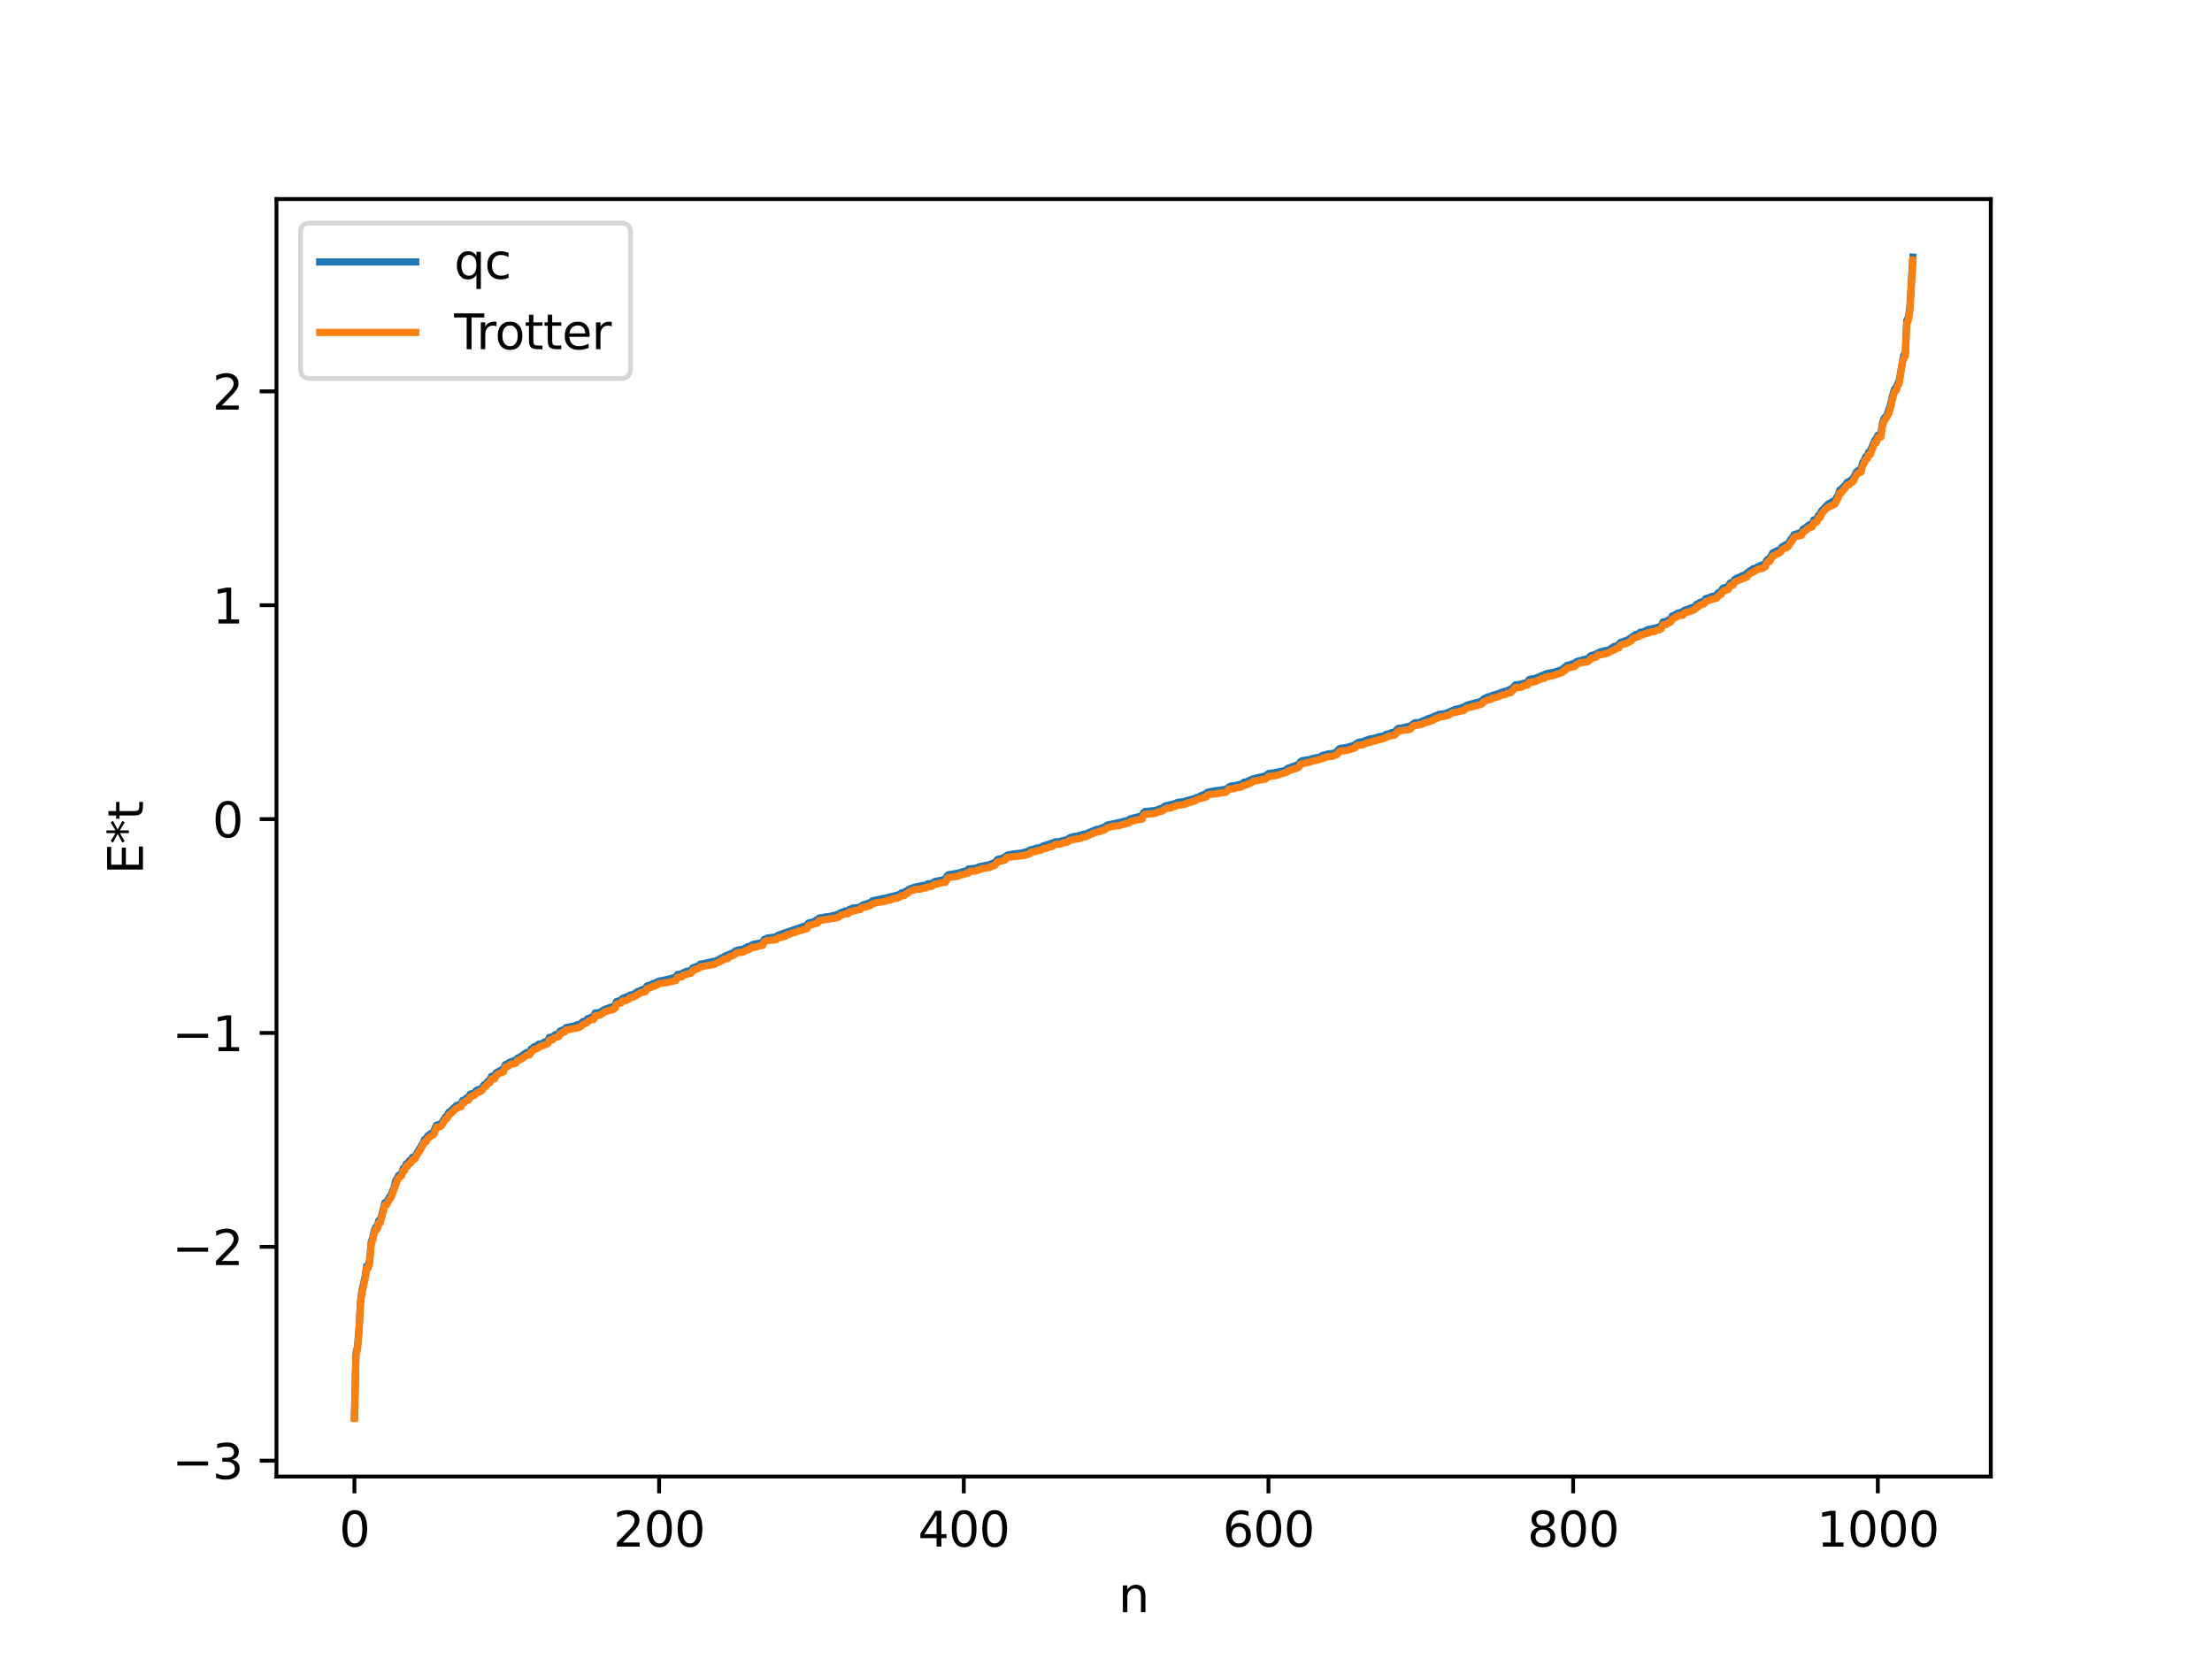 <?xml version="1.0" encoding="utf-8" standalone="no"?>
<!DOCTYPE svg PUBLIC "-//W3C//DTD SVG 1.1//EN"
  "http://www.w3.org/Graphics/SVG/1.1/DTD/svg11.dtd">
<svg xmlns:xlink="http://www.w3.org/1999/xlink" width="460.8pt" height="345.6pt" viewBox="0 0 460.8 345.6" xmlns="http://www.w3.org/2000/svg" version="1.1">
 <defs>
  <style type="text/css">*{stroke-linejoin: round; stroke-linecap: butt}</style>
 </defs>
 <g id="figure_1">
  <g id="patch_1">
   <path d="M 0 345.6 
L 460.8 345.6 
L 460.8 0 
L 0 0 
z
" style="fill: #ffffff"/>
  </g>
  <g id="axes_1">
   <g id="patch_2">
    <path d="M 57.6 307.584 
L 414.72 307.584 
L 414.72 41.472 
L 57.6 41.472 
z
" style="fill: #ffffff"/>
   </g>
   <g id="matplotlib.axis_1">
    <g id="xtick_1">
     <g id="line2d_1">
      <defs>
       <path id="mf37fc189dc" d="M 0 0 
L 0 3.5 
" style="stroke: #000000; stroke-width: 0.8"/>
      </defs>
      <g>
       <use xlink:href="#mf37fc189dc" x="73.833" y="307.584" style="stroke: #000000; stroke-width: 0.8"/>
      </g>
     </g>
     <g id="text_1">
      <!-- 0 -->
      <g transform="translate(70.651 322.182) scale(0.1 -0.1)">
       <defs>
        <path id="DejaVuSans-30" d="M 2034 4250 
Q 1547 4250 1301 3770 
Q 1056 3291 1056 2328 
Q 1056 1369 1301 889 
Q 1547 409 2034 409 
Q 2525 409 2770 889 
Q 3016 1369 3016 2328 
Q 3016 3291 2770 3770 
Q 2525 4250 2034 4250 
z
M 2034 4750 
Q 2819 4750 3233 4129 
Q 3647 3509 3647 2328 
Q 3647 1150 3233 529 
Q 2819 -91 2034 -91 
Q 1250 -91 836 529 
Q 422 1150 422 2328 
Q 422 3509 836 4129 
Q 1250 4750 2034 4750 
z
" transform="scale(0.016)"/>
       </defs>
       <use xlink:href="#DejaVuSans-30"/>
      </g>
     </g>
    </g>
    <g id="xtick_2">
     <g id="line2d_2">
      <g>
       <use xlink:href="#mf37fc189dc" x="137.304" y="307.584" style="stroke: #000000; stroke-width: 0.8"/>
      </g>
     </g>
     <g id="text_2">
      <!-- 200 -->
      <g transform="translate(127.76 322.182) scale(0.1 -0.1)">
       <defs>
        <path id="DejaVuSans-32" d="M 1228 531 
L 3431 531 
L 3431 0 
L 469 0 
L 469 531 
Q 828 903 1448 1529 
Q 2069 2156 2228 2338 
Q 2531 2678 2651 2914 
Q 2772 3150 2772 3378 
Q 2772 3750 2511 3984 
Q 2250 4219 1831 4219 
Q 1534 4219 1204 4116 
Q 875 4013 500 3803 
L 500 4441 
Q 881 4594 1212 4672 
Q 1544 4750 1819 4750 
Q 2544 4750 2975 4387 
Q 3406 4025 3406 3419 
Q 3406 3131 3298 2873 
Q 3191 2616 2906 2266 
Q 2828 2175 2409 1742 
Q 1991 1309 1228 531 
z
" transform="scale(0.016)"/>
       </defs>
       <use xlink:href="#DejaVuSans-32"/>
       <use xlink:href="#DejaVuSans-30" x="63.623"/>
       <use xlink:href="#DejaVuSans-30" x="127.246"/>
      </g>
     </g>
    </g>
    <g id="xtick_3">
     <g id="line2d_3">
      <g>
       <use xlink:href="#mf37fc189dc" x="200.775" y="307.584" style="stroke: #000000; stroke-width: 0.8"/>
      </g>
     </g>
     <g id="text_3">
      <!-- 400 -->
      <g transform="translate(191.231 322.182) scale(0.1 -0.1)">
       <defs>
        <path id="DejaVuSans-34" d="M 2419 4116 
L 825 1625 
L 2419 1625 
L 2419 4116 
z
M 2253 4666 
L 3047 4666 
L 3047 1625 
L 3713 1625 
L 3713 1100 
L 3047 1100 
L 3047 0 
L 2419 0 
L 2419 1100 
L 313 1100 
L 313 1709 
L 2253 4666 
z
" transform="scale(0.016)"/>
       </defs>
       <use xlink:href="#DejaVuSans-34"/>
       <use xlink:href="#DejaVuSans-30" x="63.623"/>
       <use xlink:href="#DejaVuSans-30" x="127.246"/>
      </g>
     </g>
    </g>
    <g id="xtick_4">
     <g id="line2d_4">
      <g>
       <use xlink:href="#mf37fc189dc" x="264.246" y="307.584" style="stroke: #000000; stroke-width: 0.8"/>
      </g>
     </g>
     <g id="text_4">
      <!-- 600 -->
      <g transform="translate(254.702 322.182) scale(0.1 -0.1)">
       <defs>
        <path id="DejaVuSans-36" d="M 2113 2584 
Q 1688 2584 1439 2293 
Q 1191 2003 1191 1497 
Q 1191 994 1439 701 
Q 1688 409 2113 409 
Q 2538 409 2786 701 
Q 3034 994 3034 1497 
Q 3034 2003 2786 2293 
Q 2538 2584 2113 2584 
z
M 3366 4563 
L 3366 3988 
Q 3128 4100 2886 4159 
Q 2644 4219 2406 4219 
Q 1781 4219 1451 3797 
Q 1122 3375 1075 2522 
Q 1259 2794 1537 2939 
Q 1816 3084 2150 3084 
Q 2853 3084 3261 2657 
Q 3669 2231 3669 1497 
Q 3669 778 3244 343 
Q 2819 -91 2113 -91 
Q 1303 -91 875 529 
Q 447 1150 447 2328 
Q 447 3434 972 4092 
Q 1497 4750 2381 4750 
Q 2619 4750 2861 4703 
Q 3103 4656 3366 4563 
z
" transform="scale(0.016)"/>
       </defs>
       <use xlink:href="#DejaVuSans-36"/>
       <use xlink:href="#DejaVuSans-30" x="63.623"/>
       <use xlink:href="#DejaVuSans-30" x="127.246"/>
      </g>
     </g>
    </g>
    <g id="xtick_5">
     <g id="line2d_5">
      <g>
       <use xlink:href="#mf37fc189dc" x="327.717" y="307.584" style="stroke: #000000; stroke-width: 0.8"/>
      </g>
     </g>
     <g id="text_5">
      <!-- 800 -->
      <g transform="translate(318.173 322.182) scale(0.1 -0.1)">
       <defs>
        <path id="DejaVuSans-38" d="M 2034 2216 
Q 1584 2216 1326 1975 
Q 1069 1734 1069 1313 
Q 1069 891 1326 650 
Q 1584 409 2034 409 
Q 2484 409 2743 651 
Q 3003 894 3003 1313 
Q 3003 1734 2745 1975 
Q 2488 2216 2034 2216 
z
M 1403 2484 
Q 997 2584 770 2862 
Q 544 3141 544 3541 
Q 544 4100 942 4425 
Q 1341 4750 2034 4750 
Q 2731 4750 3128 4425 
Q 3525 4100 3525 3541 
Q 3525 3141 3298 2862 
Q 3072 2584 2669 2484 
Q 3125 2378 3379 2068 
Q 3634 1759 3634 1313 
Q 3634 634 3220 271 
Q 2806 -91 2034 -91 
Q 1263 -91 848 271 
Q 434 634 434 1313 
Q 434 1759 690 2068 
Q 947 2378 1403 2484 
z
M 1172 3481 
Q 1172 3119 1398 2916 
Q 1625 2713 2034 2713 
Q 2441 2713 2670 2916 
Q 2900 3119 2900 3481 
Q 2900 3844 2670 4047 
Q 2441 4250 2034 4250 
Q 1625 4250 1398 4047 
Q 1172 3844 1172 3481 
z
" transform="scale(0.016)"/>
       </defs>
       <use xlink:href="#DejaVuSans-38"/>
       <use xlink:href="#DejaVuSans-30" x="63.623"/>
       <use xlink:href="#DejaVuSans-30" x="127.246"/>
      </g>
     </g>
    </g>
    <g id="xtick_6">
     <g id="line2d_6">
      <g>
       <use xlink:href="#mf37fc189dc" x="391.188" y="307.584" style="stroke: #000000; stroke-width: 0.8"/>
      </g>
     </g>
     <g id="text_6">
      <!-- 1000 -->
      <g transform="translate(378.463 322.182) scale(0.1 -0.1)">
       <defs>
        <path id="DejaVuSans-31" d="M 794 531 
L 1825 531 
L 1825 4091 
L 703 3866 
L 703 4441 
L 1819 4666 
L 2450 4666 
L 2450 531 
L 3481 531 
L 3481 0 
L 794 0 
L 794 531 
z
" transform="scale(0.016)"/>
       </defs>
       <use xlink:href="#DejaVuSans-31"/>
       <use xlink:href="#DejaVuSans-30" x="63.623"/>
       <use xlink:href="#DejaVuSans-30" x="127.246"/>
       <use xlink:href="#DejaVuSans-30" x="190.869"/>
      </g>
     </g>
    </g>
    <g id="text_7">
     <!-- n -->
     <g transform="translate(232.991 335.861) scale(0.1 -0.1)">
      <defs>
       <path id="DejaVuSans-6e" d="M 3513 2113 
L 3513 0 
L 2938 0 
L 2938 2094 
Q 2938 2591 2744 2837 
Q 2550 3084 2163 3084 
Q 1697 3084 1428 2787 
Q 1159 2491 1159 1978 
L 1159 0 
L 581 0 
L 581 3500 
L 1159 3500 
L 1159 2956 
Q 1366 3272 1645 3428 
Q 1925 3584 2291 3584 
Q 2894 3584 3203 3211 
Q 3513 2838 3513 2113 
z
" transform="scale(0.016)"/>
      </defs>
      <use xlink:href="#DejaVuSans-6e"/>
     </g>
    </g>
   </g>
   <g id="matplotlib.axis_2">
    <g id="ytick_1">
     <g id="line2d_7">
      <defs>
       <path id="m5984003574" d="M 0 0 
L -3.5 0 
" style="stroke: #000000; stroke-width: 0.8"/>
      </defs>
      <g>
       <use xlink:href="#m5984003574" x="57.6" y="304.287" style="stroke: #000000; stroke-width: 0.8"/>
      </g>
     </g>
     <g id="text_8">
      <!-- −3 -->
      <g transform="translate(35.858 308.086) scale(0.1 -0.1)">
       <defs>
        <path id="DejaVuSans-2212" d="M 678 2272 
L 4684 2272 
L 4684 1741 
L 678 1741 
L 678 2272 
z
" transform="scale(0.016)"/>
        <path id="DejaVuSans-33" d="M 2597 2516 
Q 3050 2419 3304 2112 
Q 3559 1806 3559 1356 
Q 3559 666 3084 287 
Q 2609 -91 1734 -91 
Q 1441 -91 1130 -33 
Q 819 25 488 141 
L 488 750 
Q 750 597 1062 519 
Q 1375 441 1716 441 
Q 2309 441 2620 675 
Q 2931 909 2931 1356 
Q 2931 1769 2642 2001 
Q 2353 2234 1838 2234 
L 1294 2234 
L 1294 2753 
L 1863 2753 
Q 2328 2753 2575 2939 
Q 2822 3125 2822 3475 
Q 2822 3834 2567 4026 
Q 2313 4219 1838 4219 
Q 1578 4219 1281 4162 
Q 984 4106 628 3988 
L 628 4550 
Q 988 4650 1302 4700 
Q 1616 4750 1894 4750 
Q 2613 4750 3031 4423 
Q 3450 4097 3450 3541 
Q 3450 3153 3228 2886 
Q 3006 2619 2597 2516 
z
" transform="scale(0.016)"/>
       </defs>
       <use xlink:href="#DejaVuSans-2212"/>
       <use xlink:href="#DejaVuSans-33" x="83.789"/>
      </g>
     </g>
    </g>
    <g id="ytick_2">
     <g id="line2d_8">
      <g>
       <use xlink:href="#m5984003574" x="57.6" y="259.736" style="stroke: #000000; stroke-width: 0.8"/>
      </g>
     </g>
     <g id="text_9">
      <!-- −2 -->
      <g transform="translate(35.858 263.535) scale(0.1 -0.1)">
       <use xlink:href="#DejaVuSans-2212"/>
       <use xlink:href="#DejaVuSans-32" x="83.789"/>
      </g>
     </g>
    </g>
    <g id="ytick_3">
     <g id="line2d_9">
      <g>
       <use xlink:href="#m5984003574" x="57.6" y="215.185" style="stroke: #000000; stroke-width: 0.8"/>
      </g>
     </g>
     <g id="text_10">
      <!-- −1 -->
      <g transform="translate(35.858 218.984) scale(0.1 -0.1)">
       <use xlink:href="#DejaVuSans-2212"/>
       <use xlink:href="#DejaVuSans-31" x="83.789"/>
      </g>
     </g>
    </g>
    <g id="ytick_4">
     <g id="line2d_10">
      <g>
       <use xlink:href="#m5984003574" x="57.6" y="170.633" style="stroke: #000000; stroke-width: 0.8"/>
      </g>
     </g>
     <g id="text_11">
      <!-- 0 -->
      <g transform="translate(44.237 174.433) scale(0.1 -0.1)">
       <use xlink:href="#DejaVuSans-30"/>
      </g>
     </g>
    </g>
    <g id="ytick_5">
     <g id="line2d_11">
      <g>
       <use xlink:href="#m5984003574" x="57.6" y="126.082" style="stroke: #000000; stroke-width: 0.8"/>
      </g>
     </g>
     <g id="text_12">
      <!-- 1 -->
      <g transform="translate(44.237 129.881) scale(0.1 -0.1)">
       <use xlink:href="#DejaVuSans-31"/>
      </g>
     </g>
    </g>
    <g id="ytick_6">
     <g id="line2d_12">
      <g>
       <use xlink:href="#m5984003574" x="57.6" y="81.531" style="stroke: #000000; stroke-width: 0.8"/>
      </g>
     </g>
     <g id="text_13">
      <!-- 2 -->
      <g transform="translate(44.237 85.33) scale(0.1 -0.1)">
       <use xlink:href="#DejaVuSans-32"/>
      </g>
     </g>
    </g>
    <g id="text_14">
     <!-- E*t -->
     <g transform="translate(29.778 182.148) rotate(-90) scale(0.1 -0.1)">
      <defs>
       <path id="DejaVuSans-45" d="M 628 4666 
L 3578 4666 
L 3578 4134 
L 1259 4134 
L 1259 2753 
L 3481 2753 
L 3481 2222 
L 1259 2222 
L 1259 531 
L 3634 531 
L 3634 0 
L 628 0 
L 628 4666 
z
" transform="scale(0.016)"/>
       <path id="DejaVuSans-2a" d="M 3009 3897 
L 1888 3291 
L 3009 2681 
L 2828 2375 
L 1778 3009 
L 1778 1831 
L 1422 1831 
L 1422 3009 
L 372 2375 
L 191 2681 
L 1313 3291 
L 191 3897 
L 372 4206 
L 1422 3572 
L 1422 4750 
L 1778 4750 
L 1778 3572 
L 2828 4206 
L 3009 3897 
z
" transform="scale(0.016)"/>
       <path id="DejaVuSans-74" d="M 1172 4494 
L 1172 3500 
L 2356 3500 
L 2356 3053 
L 1172 3053 
L 1172 1153 
Q 1172 725 1289 603 
Q 1406 481 1766 481 
L 2356 481 
L 2356 0 
L 1766 0 
Q 1100 0 847 248 
Q 594 497 594 1153 
L 594 3053 
L 172 3053 
L 172 3500 
L 594 3500 
L 594 4494 
L 1172 4494 
z
" transform="scale(0.016)"/>
      </defs>
      <use xlink:href="#DejaVuSans-45"/>
      <use xlink:href="#DejaVuSans-2a" x="63.184"/>
      <use xlink:href="#DejaVuSans-74" x="113.184"/>
     </g>
    </g>
   </g>
   <g id="line2d_13">
    <path d="M 73.833 295.13 
L 74.15 281.92 
L 74.467 280.609 
L 74.785 276.925 
L 75.102 271.07 
L 75.42 268.718 
L 76.054 265.991 
L 76.372 263.745 
L 76.689 263.704 
L 77.006 262.53 
L 77.324 258.758 
L 77.641 257.875 
L 77.958 256.459 
L 78.276 255.641 
L 78.593 255.525 
L 78.91 254.268 
L 79.228 254.229 
L 80.18 250.555 
L 80.497 250.501 
L 81.132 249.357 
L 81.449 249.039 
L 81.767 248.075 
L 82.084 247.548 
L 82.401 246.019 
L 82.719 245.544 
L 83.036 244.863 
L 83.353 244.691 
L 83.671 244.391 
L 83.988 243.425 
L 84.305 243.277 
L 84.623 242.437 
L 84.94 242.345 
L 85.258 241.804 
L 85.575 241.767 
L 85.892 241.101 
L 86.21 241.036 
L 86.527 240.81 
L 87.162 239.71 
L 88.114 238.155 
L 88.431 237.371 
L 88.748 237.316 
L 89.066 236.675 
L 89.7 236.182 
L 90.335 235.847 
L 90.653 234.936 
L 90.97 234.363 
L 91.605 234.217 
L 91.922 234.048 
L 92.874 232.58 
L 93.191 232.349 
L 93.509 231.671 
L 93.826 231.516 
L 95.096 230.295 
L 96.048 229.96 
L 96.365 229.243 
L 96.682 229.177 
L 97.317 228.665 
L 97.634 228.553 
L 97.952 227.94 
L 98.904 227.615 
L 99.221 227.157 
L 100.173 226.791 
L 100.491 226.56 
L 100.808 225.999 
L 101.125 225.852 
L 101.76 225.14 
L 102.077 225.023 
L 102.395 224.199 
L 103.029 224.15 
L 103.347 223.494 
L 104.299 222.966 
L 104.934 222.671 
L 105.251 221.796 
L 105.886 221.525 
L 106.203 221.264 
L 107.472 220.824 
L 107.79 220.435 
L 108.107 220.344 
L 109.694 219.251 
L 110.329 219.169 
L 110.646 218.508 
L 110.963 218.355 
L 111.281 218.046 
L 111.598 218.013 
L 112.233 217.519 
L 112.867 217.424 
L 113.502 217.022 
L 113.82 216.945 
L 114.137 216.75 
L 114.454 216.087 
L 115.089 216.022 
L 115.724 215.51 
L 116.358 215.376 
L 116.676 214.786 
L 117.628 214.435 
L 117.945 214.047 
L 118.58 213.934 
L 119.215 213.783 
L 119.532 213.775 
L 120.167 213.495 
L 120.801 213.401 
L 121.436 212.816 
L 122.071 212.672 
L 122.388 212.232 
L 123.023 211.968 
L 123.658 211.854 
L 123.975 211.025 
L 124.927 210.922 
L 125.879 210.327 
L 127.148 209.845 
L 127.783 209.672 
L 128.1 209.501 
L 128.418 208.646 
L 129.37 208.351 
L 129.687 207.995 
L 130.957 207.51 
L 131.274 207.273 
L 131.909 207.216 
L 132.226 206.928 
L 132.543 206.817 
L 132.861 206.521 
L 133.178 206.491 
L 133.813 206.122 
L 134.448 206.01 
L 134.765 205.379 
L 135.4 205.219 
L 135.717 205.153 
L 136.034 204.871 
L 136.352 204.83 
L 137.304 204.363 
L 138.256 204.212 
L 140.795 203.556 
L 141.112 203.017 
L 141.747 202.893 
L 142.064 202.878 
L 142.381 202.609 
L 142.699 202.545 
L 143.016 202.338 
L 143.968 202.184 
L 144.286 201.639 
L 145.555 201.187 
L 145.872 200.84 
L 146.507 200.759 
L 148.411 200.314 
L 149.046 200.232 
L 149.681 199.914 
L 150.315 199.526 
L 150.633 199.492 
L 150.95 199.199 
L 152.854 198.434 
L 153.172 198.097 
L 153.806 197.892 
L 154.758 197.751 
L 155.71 197.23 
L 156.028 197.175 
L 156.98 196.702 
L 157.932 196.543 
L 158.884 196.336 
L 159.201 195.706 
L 159.836 195.41 
L 161.74 195.163 
L 162.058 194.827 
L 167.77 192.868 
L 168.087 192.854 
L 168.405 192.278 
L 169.039 192.123 
L 169.674 191.98 
L 169.991 191.682 
L 170.309 191.644 
L 170.626 191.238 
L 171.261 191.159 
L 171.896 191.015 
L 173.165 190.851 
L 173.8 190.667 
L 174.117 190.645 
L 175.386 190.02 
L 175.704 189.993 
L 176.021 189.785 
L 176.656 189.742 
L 176.973 189.424 
L 177.291 189.364 
L 177.608 189.173 
L 178.877 189.075 
L 179.829 188.498 
L 181.416 187.975 
L 181.734 187.656 
L 182.368 187.519 
L 183.638 187.249 
L 184.59 187.062 
L 185.859 186.738 
L 187.446 186.318 
L 187.763 186.001 
L 188.398 185.91 
L 188.715 185.647 
L 189.033 185.555 
L 189.35 185.247 
L 190.62 184.794 
L 191.572 184.604 
L 192.206 184.46 
L 192.841 184.376 
L 193.158 184.147 
L 194.11 184.038 
L 194.745 183.634 
L 196.332 183.319 
L 196.649 183.181 
L 196.967 183.17 
L 197.284 182.488 
L 197.601 182.218 
L 199.823 181.85 
L 200.458 181.612 
L 201.41 181.371 
L 201.727 181.03 
L 203.314 180.858 
L 203.948 180.579 
L 206.17 180.105 
L 207.122 179.691 
L 207.439 179.577 
L 207.757 179.065 
L 208.709 178.812 
L 209.026 178.704 
L 209.978 178.079 
L 211.565 177.836 
L 212.834 177.704 
L 213.469 177.521 
L 213.786 177.499 
L 214.739 176.985 
L 215.056 176.977 
L 216.008 176.649 
L 216.643 176.611 
L 217.277 176.251 
L 219.499 175.524 
L 219.816 175.375 
L 220.768 175.296 
L 221.72 175.022 
L 222.038 174.995 
L 222.99 174.465 
L 223.624 174.273 
L 224.577 174.13 
L 225.846 173.751 
L 226.163 173.734 
L 228.385 172.79 
L 229.02 172.721 
L 229.654 172.395 
L 229.972 172.379 
L 230.606 171.878 
L 232.828 171.417 
L 233.462 171.275 
L 234.732 170.931 
L 235.049 170.927 
L 235.367 170.596 
L 236.953 170.197 
L 237.905 169.958 
L 238.223 169.296 
L 238.54 169.04 
L 240.444 168.869 
L 241.079 168.708 
L 241.714 168.429 
L 242.031 168.399 
L 242.666 167.896 
L 244.887 167.366 
L 245.205 167.174 
L 246.791 166.929 
L 248.061 166.537 
L 248.696 166.418 
L 249.33 166.105 
L 249.648 166.041 
L 250.282 165.707 
L 250.917 165.489 
L 251.552 165.033 
L 252.186 164.907 
L 252.821 164.793 
L 255.36 164.421 
L 256.312 163.771 
L 256.947 163.682 
L 258.534 163.38 
L 259.168 162.938 
L 259.486 162.929 
L 261.072 162.225 
L 262.024 161.999 
L 263.611 161.634 
L 264.246 161.136 
L 265.515 160.965 
L 266.15 160.828 
L 267.737 160.479 
L 268.372 159.994 
L 268.689 159.955 
L 269.324 159.671 
L 270.276 159.347 
L 270.593 159.217 
L 270.91 158.674 
L 271.228 158.463 
L 272.497 158.264 
L 272.815 158.236 
L 273.449 158.006 
L 273.767 157.993 
L 274.084 157.848 
L 275.036 157.752 
L 275.353 157.421 
L 276.623 157.069 
L 277.892 156.904 
L 278.527 156.574 
L 278.844 156.145 
L 279.162 155.918 
L 280.431 155.729 
L 281.066 155.55 
L 282.018 155.276 
L 282.97 154.642 
L 283.922 154.492 
L 284.557 154.211 
L 284.874 154.167 
L 285.191 153.989 
L 286.778 153.678 
L 287.096 153.513 
L 288.365 153.266 
L 288.682 152.999 
L 289.317 152.865 
L 289.952 152.61 
L 290.586 152.48 
L 291.221 151.751 
L 292.173 151.625 
L 292.808 151.472 
L 293.76 151.266 
L 294.712 150.571 
L 295.664 150.503 
L 297.568 149.68 
L 298.203 149.505 
L 299.155 149.075 
L 299.79 148.816 
L 301.059 148.649 
L 303.281 147.725 
L 304.233 147.548 
L 304.55 147.37 
L 305.185 147.224 
L 305.502 146.92 
L 308.676 146.072 
L 308.993 145.655 
L 309.945 145.169 
L 310.58 145.05 
L 310.897 144.841 
L 311.532 144.694 
L 311.849 144.564 
L 312.167 144.557 
L 312.484 144.328 
L 314.071 143.843 
L 315.023 143.406 
L 315.658 142.692 
L 316.61 142.562 
L 318.196 142.144 
L 318.514 141.581 
L 319.148 141.42 
L 319.783 141.331 
L 321.37 140.654 
L 321.687 140.633 
L 322.005 140.377 
L 323.909 139.971 
L 325.496 139.455 
L 325.813 139.066 
L 326.13 138.943 
L 326.448 138.592 
L 327.082 138.528 
L 327.4 138.306 
L 328.034 138.193 
L 328.352 137.846 
L 329.939 137.389 
L 330.891 137.181 
L 331.208 136.734 
L 331.525 136.529 
L 331.843 136.509 
L 333.429 135.779 
L 334.381 135.532 
L 335.016 135.454 
L 336.286 134.659 
L 336.603 134.623 
L 337.238 134.259 
L 337.555 133.845 
L 338.19 133.623 
L 339.142 133.265 
L 340.729 132.183 
L 341.363 132.015 
L 341.681 131.694 
L 342.315 131.645 
L 343.267 131.141 
L 344.537 130.909 
L 345.806 130.55 
L 346.124 130.211 
L 346.441 129.561 
L 347.076 129.459 
L 347.71 129.101 
L 348.028 128.98 
L 348.345 128.308 
L 348.662 128.236 
L 349.615 127.684 
L 349.932 127.669 
L 350.249 127.5 
L 350.567 127.466 
L 350.884 127.127 
L 351.519 126.938 
L 351.836 126.887 
L 352.153 126.674 
L 352.788 126.482 
L 353.105 126.308 
L 353.423 125.884 
L 353.74 125.796 
L 354.058 125.502 
L 354.692 125.374 
L 355.01 125.112 
L 355.327 124.692 
L 355.962 124.563 
L 356.596 124.249 
L 357.231 124.128 
L 357.548 123.99 
L 357.866 123.535 
L 358.5 123.205 
L 358.818 122.638 
L 359.135 122.437 
L 359.77 122.264 
L 360.087 122.103 
L 360.405 121.465 
L 361.039 121.272 
L 361.357 120.736 
L 361.991 120.34 
L 362.626 120.155 
L 362.943 119.895 
L 363.261 119.877 
L 364.213 119.199 
L 364.53 118.908 
L 364.848 118.792 
L 365.165 118.503 
L 365.482 118.443 
L 366.752 117.802 
L 367.386 117.627 
L 367.704 117.421 
L 368.021 116.782 
L 368.339 116.452 
L 368.656 116.388 
L 369.291 115.173 
L 369.925 114.898 
L 370.243 114.685 
L 370.56 114.658 
L 370.877 114.471 
L 371.195 113.954 
L 371.829 113.566 
L 372.464 113.304 
L 373.099 112.278 
L 373.416 112.039 
L 373.734 111.386 
L 374.686 111.072 
L 375.003 110.988 
L 375.32 110.769 
L 375.638 110.201 
L 375.955 110.086 
L 376.59 109.557 
L 376.907 109.293 
L 377.542 109.089 
L 377.859 108.292 
L 378.494 108.126 
L 378.811 107.359 
L 379.129 107.158 
L 379.446 106.439 
L 380.715 105.13 
L 381.033 104.878 
L 381.35 104.813 
L 381.667 104.526 
L 382.302 104.277 
L 382.62 103.589 
L 382.937 103.167 
L 383.254 102.065 
L 383.572 101.997 
L 383.889 101.517 
L 384.206 101.304 
L 384.841 100.427 
L 385.158 100.365 
L 386.11 99.585 
L 386.745 98.286 
L 387.697 97.637 
L 388.015 96.384 
L 388.332 95.953 
L 388.649 95.143 
L 388.967 95.001 
L 389.284 94.185 
L 389.601 93.999 
L 390.553 91.771 
L 390.871 91.337 
L 391.188 90.68 
L 391.823 90.358 
L 392.14 88.161 
L 392.458 87.184 
L 393.092 86.48 
L 393.727 84.669 
L 394.362 82.015 
L 394.679 81.033 
L 394.996 80.734 
L 395.631 79.262 
L 396.583 73.98 
L 396.9 73.564 
L 397.218 66.731 
L 397.535 66.144 
L 397.853 64.134 
L 398.487 53.568 
L 398.487 53.568 
" clip-path="url(#p552c7dcee5)" style="fill: none; stroke: #1f77b4; stroke-width: 1.5; stroke-linecap: square"/>
   </g>
   <g id="line2d_14">
    <path d="M 73.833 295.488 
L 74.15 282.345 
L 74.467 281.059 
L 74.785 277.325 
L 75.102 271.51 
L 75.42 269.203 
L 76.054 266.512 
L 76.372 264.183 
L 76.689 264.183 
L 77.006 263.026 
L 77.324 259.218 
L 77.641 258.368 
L 77.958 256.954 
L 78.276 256.06 
L 78.593 256.06 
L 78.91 254.774 
L 79.228 254.729 
L 80.18 251.04 
L 80.497 251.04 
L 81.132 249.883 
L 81.449 249.526 
L 82.719 246.076 
L 83.036 245.386 
L 83.353 245.225 
L 83.671 244.896 
L 83.988 243.901 
L 84.305 243.812 
L 84.623 242.918 
L 84.94 242.918 
L 85.258 242.352 
L 85.575 242.283 
L 85.892 241.631 
L 86.21 241.586 
L 86.527 241.295 
L 86.844 240.61 
L 87.479 239.726 
L 88.431 237.898 
L 88.748 237.898 
L 89.066 237.218 
L 89.7 236.741 
L 90.335 236.383 
L 90.97 234.795 
L 91.605 234.753 
L 91.922 234.577 
L 92.874 233.066 
L 93.191 232.933 
L 93.509 232.243 
L 93.826 232.082 
L 95.096 230.852 
L 96.048 230.552 
L 96.365 229.775 
L 96.682 229.775 
L 97 229.383 
L 97.634 229.141 
L 97.952 228.489 
L 98.269 228.443 
L 98.586 228.153 
L 98.904 228.146 
L 99.221 227.705 
L 100.173 227.35 
L 100.491 227.085 
L 100.808 226.584 
L 101.125 226.381 
L 101.76 225.643 
L 102.077 225.533 
L 102.395 224.768 
L 103.029 224.755 
L 103.347 224.076 
L 103.981 223.598 
L 104.616 223.399 
L 104.934 223.24 
L 105.251 222.337 
L 105.886 222.115 
L 106.203 221.79 
L 106.52 221.652 
L 107.155 221.61 
L 107.472 221.434 
L 107.79 220.948 
L 108.107 220.886 
L 108.424 220.628 
L 108.742 220.56 
L 109.694 219.834 
L 110.329 219.752 
L 110.646 219.101 
L 110.963 218.94 
L 111.281 218.61 
L 111.598 218.583 
L 112.55 218.019 
L 114.137 217.409 
L 114.454 216.674 
L 115.089 216.632 
L 115.406 216.24 
L 116.041 215.998 
L 116.358 215.969 
L 116.676 215.346 
L 116.993 215.301 
L 117.31 215.01 
L 117.628 215.003 
L 117.945 214.562 
L 118.58 214.474 
L 119.215 214.325 
L 120.167 214.166 
L 120.801 213.942 
L 121.436 213.441 
L 121.753 213.239 
L 122.071 213.178 
L 122.705 212.658 
L 123.34 212.394 
L 123.658 212.391 
L 123.975 211.626 
L 124.927 211.499 
L 126.196 210.667 
L 126.514 210.648 
L 126.831 210.478 
L 127.466 210.402 
L 128.1 210.098 
L 128.418 209.194 
L 129.053 209.054 
L 129.37 208.973 
L 129.687 208.51 
L 130.322 208.468 
L 130.957 208.174 
L 131.274 207.812 
L 131.909 207.743 
L 132.226 207.485 
L 132.543 207.417 
L 132.861 207.139 
L 133.178 207.046 
L 133.496 206.781 
L 134.448 206.609 
L 134.765 205.958 
L 135.717 205.678 
L 136.034 205.468 
L 136.352 205.44 
L 137.304 204.908 
L 138.891 204.699 
L 139.525 204.567 
L 140.795 204.266 
L 141.112 203.642 
L 141.747 203.49 
L 142.064 203.49 
L 142.381 203.105 
L 142.699 203.097 
L 143.334 202.855 
L 143.968 202.745 
L 144.286 202.203 
L 144.603 202.158 
L 144.92 201.867 
L 145.238 201.861 
L 145.555 201.723 
L 145.872 201.42 
L 146.507 201.331 
L 147.142 201.182 
L 148.729 200.941 
L 149.998 200.299 
L 150.315 200.096 
L 150.633 200.035 
L 150.95 199.723 
L 151.585 199.702 
L 151.902 199.357 
L 152.854 198.989 
L 153.489 198.483 
L 154.758 198.357 
L 155.71 197.814 
L 156.028 197.79 
L 156.662 197.364 
L 157.615 197.26 
L 158.249 197.023 
L 158.884 196.955 
L 159.201 196.183 
L 159.836 195.926 
L 161.105 195.83 
L 161.74 195.746 
L 162.058 195.367 
L 162.692 195.325 
L 163.327 195.055 
L 163.644 195.032 
L 163.962 194.669 
L 164.596 194.6 
L 164.914 194.378 
L 165.548 194.275 
L 166.183 193.996 
L 168.087 193.466 
L 168.405 192.816 
L 170.309 192.298 
L 170.626 191.776 
L 171.578 191.634 
L 174.117 191.241 
L 174.752 191.049 
L 175.069 190.685 
L 176.339 190.347 
L 176.656 190.347 
L 176.973 189.962 
L 177.291 189.955 
L 177.925 189.713 
L 178.877 189.555 
L 179.195 189.486 
L 179.512 189.061 
L 180.464 188.954 
L 180.781 188.725 
L 181.099 188.718 
L 181.416 188.58 
L 181.734 188.277 
L 182.051 188.251 
L 182.368 188.07 
L 184.272 187.798 
L 184.907 187.542 
L 185.542 187.481 
L 186.177 187.165 
L 186.811 187.147 
L 187.129 186.953 
L 187.446 186.892 
L 187.763 186.58 
L 188.398 186.56 
L 188.715 186.215 
L 189.033 186.109 
L 189.667 185.625 
L 190.62 185.327 
L 191.254 185.233 
L 191.889 185.206 
L 192.206 185.037 
L 192.841 184.993 
L 193.158 184.756 
L 194.11 184.648 
L 194.745 184.193 
L 195.38 184.117 
L 195.697 183.971 
L 196.967 183.813 
L 197.284 183.041 
L 197.601 182.783 
L 199.188 182.604 
L 199.505 182.569 
L 200.14 182.225 
L 200.775 182.182 
L 201.41 181.912 
L 201.727 181.889 
L 202.044 181.536 
L 203.314 181.458 
L 203.631 181.235 
L 204.266 181.132 
L 204.583 180.932 
L 205.535 180.812 
L 206.17 180.714 
L 206.805 180.363 
L 207.122 180.324 
L 207.439 180.09 
L 207.757 179.583 
L 209.343 179.183 
L 209.661 178.633 
L 210.93 178.491 
L 213.469 178.188 
L 214.421 177.906 
L 214.739 177.542 
L 215.373 177.428 
L 215.691 177.407 
L 216.008 177.205 
L 216.643 177.145 
L 216.96 177.073 
L 217.277 176.82 
L 217.912 176.724 
L 218.547 176.46 
L 219.181 176.343 
L 219.816 175.918 
L 221.086 175.811 
L 221.403 175.619 
L 222.355 175.438 
L 222.672 175.134 
L 222.99 175.108 
L 223.307 174.927 
L 224.894 174.702 
L 225.211 174.615 
L 225.529 174.399 
L 226.163 174.338 
L 228.067 173.437 
L 229.02 173.274 
L 229.337 173.072 
L 229.972 172.966 
L 230.606 172.483 
L 231.558 172.185 
L 232.193 172.09 
L 233.145 171.998 
L 234.732 171.528 
L 235.049 171.505 
L 235.684 171.05 
L 236.319 170.975 
L 236.636 170.828 
L 237.905 170.67 
L 238.223 169.898 
L 238.54 169.64 
L 240.444 169.461 
L 240.762 169.427 
L 241.396 169.082 
L 242.031 169.005 
L 242.983 168.393 
L 243.935 168.315 
L 244.253 168.093 
L 244.887 167.989 
L 245.205 167.79 
L 246.157 167.669 
L 246.791 167.571 
L 247.109 167.353 
L 248.696 166.947 
L 249.648 166.44 
L 250.6 166.25 
L 250.917 166.062 
L 251.234 166.04 
L 251.552 165.639 
L 251.869 165.484 
L 252.821 165.448 
L 253.456 165.321 
L 255.36 165.045 
L 255.995 164.4 
L 257.264 164.265 
L 257.581 164.062 
L 258.534 164.003 
L 258.851 163.677 
L 259.486 163.581 
L 260.12 163.27 
L 260.438 163.2 
L 261.072 162.753 
L 261.707 162.668 
L 262.659 162.458 
L 263.611 162.295 
L 264.246 161.785 
L 265.833 161.56 
L 268.054 160.861 
L 268.372 160.607 
L 269.324 160.295 
L 269.641 160.151 
L 269.958 160.132 
L 270.593 159.823 
L 270.91 159.226 
L 275.353 158.097 
L 275.671 157.907 
L 275.988 157.895 
L 276.305 157.686 
L 277.575 157.568 
L 278.527 157.174 
L 279.162 156.484 
L 279.796 156.405 
L 280.431 156.35 
L 281.383 156.112 
L 281.7 155.94 
L 282.018 155.94 
L 282.335 155.749 
L 282.653 155.287 
L 283.922 155.173 
L 284.557 154.847 
L 288.365 153.805 
L 289.317 153.36 
L 290.586 153.107 
L 291.221 152.341 
L 291.856 152.206 
L 293.443 151.992 
L 293.76 151.924 
L 294.395 151.227 
L 296.299 150.86 
L 296.934 150.535 
L 297.568 150.438 
L 298.203 150.127 
L 298.52 150.058 
L 299.155 149.61 
L 299.472 149.603 
L 300.107 149.335 
L 300.742 149.29 
L 301.059 149.153 
L 301.694 149.021 
L 302.646 148.443 
L 303.598 148.33 
L 304.233 148.114 
L 304.867 148.045 
L 305.502 147.528 
L 307.089 147.152 
L 307.406 147.009 
L 307.724 146.989 
L 308.676 146.681 
L 308.993 146.275 
L 309.945 145.805 
L 310.58 145.713 
L 310.897 145.427 
L 312.167 145.155 
L 312.801 144.781 
L 313.436 144.739 
L 314.071 144.44 
L 314.705 144.314 
L 315.34 143.613 
L 315.658 143.27 
L 316.927 143.158 
L 317.562 142.797 
L 318.196 142.746 
L 318.514 142.145 
L 319.783 142.018 
L 320.418 141.704 
L 320.735 141.623 
L 321.053 141.384 
L 321.687 141.321 
L 322.005 141.005 
L 322.639 140.896 
L 323.274 140.825 
L 323.909 140.615 
L 325.496 140.072 
L 325.813 139.632 
L 326.13 139.592 
L 326.448 139.198 
L 327.082 139.063 
L 328.034 138.849 
L 328.352 138.454 
L 329.304 138.027 
L 330.573 137.929 
L 330.891 137.769 
L 331.525 137.114 
L 332.16 136.984 
L 332.477 136.915 
L 332.795 136.468 
L 333.429 136.405 
L 334.381 136.172 
L 334.699 136.163 
L 336.92 135.033 
L 337.238 134.971 
L 337.555 134.386 
L 338.824 134.024 
L 339.777 133.538 
L 340.094 133.027 
L 341.363 132.635 
L 341.681 132.284 
L 342.315 132.217 
L 342.633 132.012 
L 342.95 132.005 
L 343.267 131.811 
L 343.585 131.792 
L 343.902 131.638 
L 344.537 131.596 
L 345.172 131.298 
L 345.806 131.171 
L 346.124 130.889 
L 346.441 130.127 
L 347.076 130.119 
L 347.71 129.654 
L 348.028 129.603 
L 348.345 128.965 
L 348.662 128.875 
L 349.615 128.241 
L 350.567 128.179 
L 350.884 127.735 
L 351.201 127.543 
L 351.836 127.472 
L 352.153 127.293 
L 352.471 127.266 
L 353.105 126.93 
L 353.423 126.49 
L 353.74 126.449 
L 354.058 126.056 
L 354.692 125.921 
L 355.01 125.735 
L 355.327 125.311 
L 355.962 125.136 
L 356.279 124.942 
L 357.548 124.643 
L 358.183 123.96 
L 358.5 123.842 
L 358.818 123.325 
L 359.135 123.03 
L 359.453 123.02 
L 360.087 122.736 
L 360.405 122.029 
L 361.039 121.89 
L 361.357 121.243 
L 363.896 120.215 
L 364.53 119.52 
L 366.434 118.496 
L 367.069 118.454 
L 367.704 118.099 
L 368.021 117.339 
L 368.339 116.985 
L 368.656 116.977 
L 369.291 115.823 
L 369.608 115.732 
L 370.243 115.338 
L 370.56 115.279 
L 370.877 115.08 
L 371.195 114.592 
L 371.829 114.15 
L 372.147 114.123 
L 372.464 113.932 
L 373.099 112.913 
L 373.416 112.566 
L 373.734 111.993 
L 374.051 111.799 
L 375.32 111.5 
L 375.638 110.817 
L 375.955 110.699 
L 376.907 109.887 
L 377.224 109.878 
L 377.542 109.711 
L 377.859 108.887 
L 378.494 108.747 
L 378.811 107.878 
L 379.129 107.866 
L 379.446 107.072 
L 380.398 105.979 
L 381.35 105.353 
L 381.667 105.325 
L 382.302 104.956 
L 382.62 104.196 
L 382.937 103.745 
L 383.254 102.68 
L 383.572 102.665 
L 383.889 102.195 
L 384.206 101.937 
L 384.841 101.008 
L 385.158 100.964 
L 385.793 100.501 
L 386.11 100.164 
L 386.745 98.879 
L 387.062 98.599 
L 387.697 98.358 
L 388.015 97.012 
L 388.332 96.568 
L 388.649 95.744 
L 388.967 95.619 
L 389.284 94.735 
L 389.601 94.723 
L 390.553 92.21 
L 390.871 92.182 
L 391.188 91.21 
L 391.505 91.067 
L 391.823 91.053 
L 392.14 88.795 
L 392.458 87.821 
L 393.41 86.281 
L 393.727 85.359 
L 394.362 82.602 
L 394.679 81.593 
L 394.996 81.364 
L 395.314 80.458 
L 395.631 79.917 
L 396.266 75.652 
L 396.583 74.679 
L 396.9 74.216 
L 397.218 67.315 
L 397.535 66.775 
L 397.853 64.782 
L 398.487 54.173 
L 398.487 54.173 
" clip-path="url(#p552c7dcee5)" style="fill: none; stroke: #ff7f0e; stroke-width: 1.5; stroke-linecap: square"/>
   </g>
   <g id="patch_3">
    <path d="M 57.6 307.584 
L 57.6 41.472 
" style="fill: none; stroke: #000000; stroke-width: 0.8; stroke-linejoin: miter; stroke-linecap: square"/>
   </g>
   <g id="patch_4">
    <path d="M 414.72 307.584 
L 414.72 41.472 
" style="fill: none; stroke: #000000; stroke-width: 0.8; stroke-linejoin: miter; stroke-linecap: square"/>
   </g>
   <g id="patch_5">
    <path d="M 57.6 307.584 
L 414.72 307.584 
" style="fill: none; stroke: #000000; stroke-width: 0.8; stroke-linejoin: miter; stroke-linecap: square"/>
   </g>
   <g id="patch_6">
    <path d="M 57.6 41.472 
L 414.72 41.472 
" style="fill: none; stroke: #000000; stroke-width: 0.8; stroke-linejoin: miter; stroke-linecap: square"/>
   </g>
   <g id="legend_1">
    <g id="patch_7">
     <path d="M 64.6 78.828 
L 129.342 78.828 
Q 131.342 78.828 131.342 76.828 
L 131.342 48.472 
Q 131.342 46.472 129.342 46.472 
L 64.6 46.472 
Q 62.6 46.472 62.6 48.472 
L 62.6 76.828 
Q 62.6 78.828 64.6 78.828 
z
" style="fill: #ffffff; opacity: 0.8; stroke: #cccccc; stroke-linejoin: miter"/>
    </g>
    <g id="line2d_15">
     <path d="M 66.6 54.57 
L 76.6 54.57 
L 86.6 54.57 
" style="fill: none; stroke: #1f77b4; stroke-width: 1.5; stroke-linecap: square"/>
    </g>
    <g id="text_15">
     <!-- qc -->
     <g transform="translate(94.6 58.07) scale(0.1 -0.1)">
      <defs>
       <path id="DejaVuSans-71" d="M 947 1747 
Q 947 1113 1208 752 
Q 1469 391 1925 391 
Q 2381 391 2643 752 
Q 2906 1113 2906 1747 
Q 2906 2381 2643 2742 
Q 2381 3103 1925 3103 
Q 1469 3103 1208 2742 
Q 947 2381 947 1747 
z
M 2906 525 
Q 2725 213 2448 61 
Q 2172 -91 1784 -91 
Q 1150 -91 751 415 
Q 353 922 353 1747 
Q 353 2572 751 3078 
Q 1150 3584 1784 3584 
Q 2172 3584 2448 3432 
Q 2725 3281 2906 2969 
L 2906 3500 
L 3481 3500 
L 3481 -1331 
L 2906 -1331 
L 2906 525 
z
" transform="scale(0.016)"/>
       <path id="DejaVuSans-63" d="M 3122 3366 
L 3122 2828 
Q 2878 2963 2633 3030 
Q 2388 3097 2138 3097 
Q 1578 3097 1268 2742 
Q 959 2388 959 1747 
Q 959 1106 1268 751 
Q 1578 397 2138 397 
Q 2388 397 2633 464 
Q 2878 531 3122 666 
L 3122 134 
Q 2881 22 2623 -34 
Q 2366 -91 2075 -91 
Q 1284 -91 818 406 
Q 353 903 353 1747 
Q 353 2603 823 3093 
Q 1294 3584 2113 3584 
Q 2378 3584 2631 3529 
Q 2884 3475 3122 3366 
z
" transform="scale(0.016)"/>
      </defs>
      <use xlink:href="#DejaVuSans-71"/>
      <use xlink:href="#DejaVuSans-63" x="63.477"/>
     </g>
    </g>
    <g id="line2d_16">
     <path d="M 66.6 69.249 
L 76.6 69.249 
L 86.6 69.249 
" style="fill: none; stroke: #ff7f0e; stroke-width: 1.5; stroke-linecap: square"/>
    </g>
    <g id="text_16">
     <!-- Trotter -->
     <g transform="translate(94.6 72.749) scale(0.1 -0.1)">
      <defs>
       <path id="DejaVuSans-54" d="M -19 4666 
L 3928 4666 
L 3928 4134 
L 2272 4134 
L 2272 0 
L 1638 0 
L 1638 4134 
L -19 4134 
L -19 4666 
z
" transform="scale(0.016)"/>
       <path id="DejaVuSans-72" d="M 2631 2963 
Q 2534 3019 2420 3045 
Q 2306 3072 2169 3072 
Q 1681 3072 1420 2755 
Q 1159 2438 1159 1844 
L 1159 0 
L 581 0 
L 581 3500 
L 1159 3500 
L 1159 2956 
Q 1341 3275 1631 3429 
Q 1922 3584 2338 3584 
Q 2397 3584 2469 3576 
Q 2541 3569 2628 3553 
L 2631 2963 
z
" transform="scale(0.016)"/>
       <path id="DejaVuSans-6f" d="M 1959 3097 
Q 1497 3097 1228 2736 
Q 959 2375 959 1747 
Q 959 1119 1226 758 
Q 1494 397 1959 397 
Q 2419 397 2687 759 
Q 2956 1122 2956 1747 
Q 2956 2369 2687 2733 
Q 2419 3097 1959 3097 
z
M 1959 3584 
Q 2709 3584 3137 3096 
Q 3566 2609 3566 1747 
Q 3566 888 3137 398 
Q 2709 -91 1959 -91 
Q 1206 -91 779 398 
Q 353 888 353 1747 
Q 353 2609 779 3096 
Q 1206 3584 1959 3584 
z
" transform="scale(0.016)"/>
       <path id="DejaVuSans-65" d="M 3597 1894 
L 3597 1613 
L 953 1613 
Q 991 1019 1311 708 
Q 1631 397 2203 397 
Q 2534 397 2845 478 
Q 3156 559 3463 722 
L 3463 178 
Q 3153 47 2828 -22 
Q 2503 -91 2169 -91 
Q 1331 -91 842 396 
Q 353 884 353 1716 
Q 353 2575 817 3079 
Q 1281 3584 2069 3584 
Q 2775 3584 3186 3129 
Q 3597 2675 3597 1894 
z
M 3022 2063 
Q 3016 2534 2758 2815 
Q 2500 3097 2075 3097 
Q 1594 3097 1305 2825 
Q 1016 2553 972 2059 
L 3022 2063 
z
" transform="scale(0.016)"/>
      </defs>
      <use xlink:href="#DejaVuSans-54"/>
      <use xlink:href="#DejaVuSans-72" x="46.334"/>
      <use xlink:href="#DejaVuSans-6f" x="85.197"/>
      <use xlink:href="#DejaVuSans-74" x="146.379"/>
      <use xlink:href="#DejaVuSans-74" x="185.588"/>
      <use xlink:href="#DejaVuSans-65" x="224.797"/>
      <use xlink:href="#DejaVuSans-72" x="286.32"/>
     </g>
    </g>
   </g>
  </g>
 </g>
 <defs>
  <clipPath id="p552c7dcee5">
   <rect x="57.6" y="41.472" width="357.12" height="266.112"/>
  </clipPath>
 </defs>
</svg>
